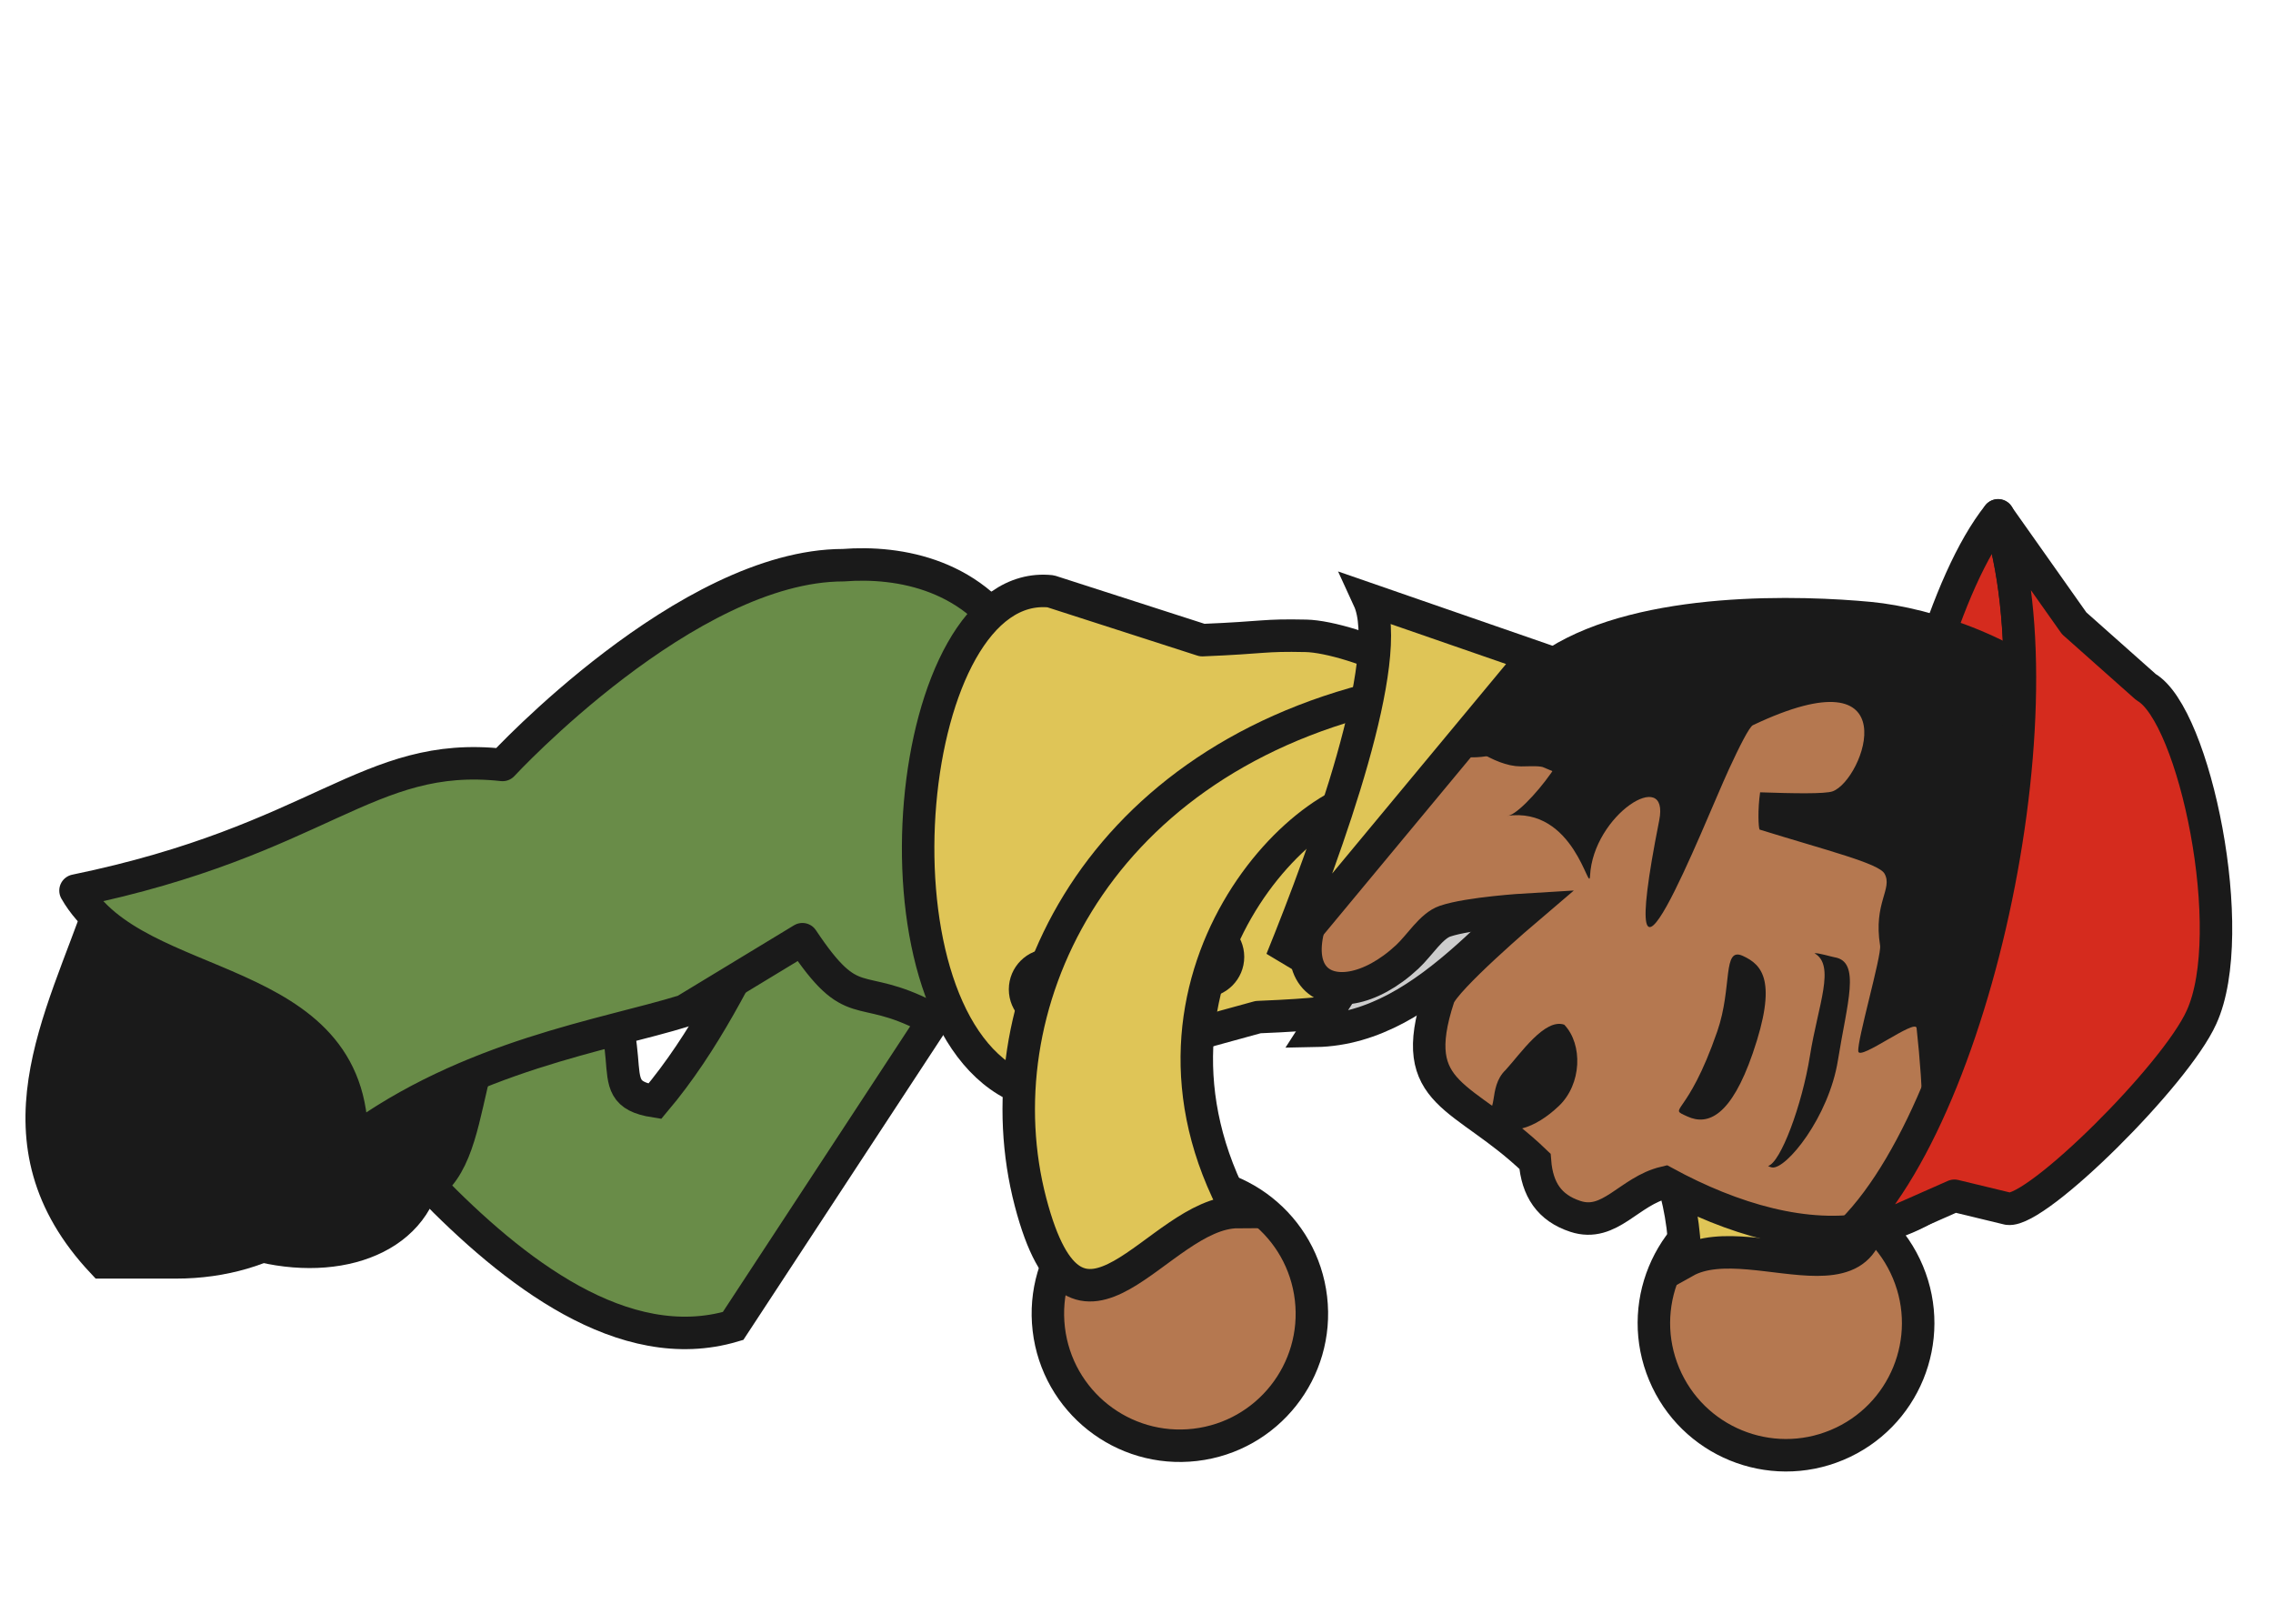 <?xml version="1.0" encoding="UTF-8" standalone="no"?>
<!-- Created with Inkscape (http://www.inkscape.org/) -->

<svg
   xmlns:dc="http://purl.org/dc/elements/1.1/"
   xmlns:cc="http://creativecommons.org/ns#"
   xmlns:rdf="http://www.w3.org/1999/02/22-rdf-syntax-ns#"
   xmlns:svg="http://www.w3.org/2000/svg"
   xmlns="http://www.w3.org/2000/svg"
   xmlns:sodipodi="http://sodipodi.sourceforge.net/DTD/sodipodi-0.dtd"
   xmlns:inkscape="http://www.inkscape.org/namespaces/inkscape"
   width="70"
   height="50"
   id="svg3823"
   version="1.1"
   inkscape:version="0.48.5 r10040"
   sodipodi:docname="corpose.svg"
   inkscape:export-filename="/home/vg/Project/litoral/prototype/assets/bolivia/corpose.png"
   inkscape:export-xdpi="90.055107"
   inkscape:export-ydpi="90.055107">
  <defs
     id="defs3825" />
  <sodipodi:namedview
     id="base"
     pagecolor="#ffffff"
     bordercolor="#666666"
     borderopacity="1.0"
     inkscape:pageopacity="0.0"
     inkscape:pageshadow="2"
     inkscape:zoom="1"
     inkscape:cx="54.302364"
     inkscape:cy="-1.4800801"
     inkscape:document-units="px"
     inkscape:current-layer="g5297"
     showgrid="false"
     inkscape:window-width="1366"
     inkscape:window-height="715"
     inkscape:window-x="0"
     inkscape:window-y="0"
     inkscape:window-maximized="1"
     showguides="true"
     inkscape:guide-bbox="true"
     showborder="true" />
  <g
     inkscape:groupmode="layer"
     id="layer4"
     inkscape:label="pants"
     sodipodi:insensitive="true"
     style="display:none"
     transform="translate(0,-20)">
    <path
       sodipodi:nodetypes="ccccccc"
       inkscape:connector-curvature="0"
       id="path4431-3"
       d="m 27.031,42.75 8.062,8.625 c 2.608,2.847 0.984,4.532 1.281,8.219 -2.815,-0.149 -4.987,3.312 -10.219,2.406 0.449,-4.573 1.397,-7.269 0.943,-9.203 -5.663,-1.693 -5.839,-5.381 -8.224,-8.266 z"
       style="fill:#445016;fill-opacity:1;stroke:#1a1a1a;stroke-width:1"
       inkscape:transform-center-x="-5"
       inkscape:transform-center-y="7.5" />
    <path
       style="fill:#445016;fill-opacity:1;stroke:#1a1a1a;stroke-width:1;stroke-linecap:round;stroke-linejoin:round;stroke-miterlimit:4;stroke-opacity:1;stroke-dasharray:none"
       d="m 24.981,48.661 c 1.948,0.09 1.568,-1.774 1.827,-2.874 0.258,-1.1 0.339,-1.881 0.42,-2.662 l 0.304,-2.929 c -4.689,-2.185 -7.592,-2.001 -11.608,0.148 -3.069,1.642 -2.36,5.371 -1.374,6.606 1.339,1.677 2.479,1.345 4.427,1.435 z"
       id="path3887-8"
       inkscape:connector-curvature="0"
       sodipodi:nodetypes="scccssss" />
    <path
       style="fill:#445016;fill-opacity:1;stroke:#1a1a1a;stroke-width:1"
       d="m 14.094,45 -2.312,10.5 c -2.831,3.091 -4.44,2.446 -7.656,9.469 2.815,-0.149 5.612,-1.188 10.094,-0.844 -0.02,-4.495 3.753,-7.053 5.812,-8.578 L 22.25,46.781 z"
       id="rect4426-9"
       inkscape:connector-curvature="0"
       sodipodi:nodetypes="ccccccc" />
  </g>
  <g
     inkscape:label="Layer 1"
     inkscape:groupmode="layer"
     id="layer1"
     transform="translate(0,-1002.362)">
    <g
       id="g5297"
       transform="matrix(-1,-0.013,-0.013,1,95.021,-3.991)"
       inkscape:transform-center-x="-8.035139"
       inkscape:transform-center-y="6.7414391"
       style="fill:#dfc557;fill-opacity:1">
      <path
         sodipodi:type="arc"
         style="fill:#b57850;fill-opacity:1;stroke:#1a1a1a;stroke-width:1;stroke-linecap:square;stroke-linejoin:miter;stroke-miterlimit:4;stroke-opacity:1;stroke-dasharray:none"
         id="path5293"
         sodipodi:cx="9.8994951"
         sodipodi:cy="47.726135"
         sodipodi:rx="4.0658641"
         sodipodi:ry="4.0658641"
         d="m 13.965,47.726 c 0,2.246 -1.82,4.066 -4.066,4.066 -2.246,0 -4.066,-1.82 -4.066,-4.066 0,-2.246 1.82,-4.066 4.066,-4.066 2.246,0 4.066,1.82 4.066,4.066 z"
         transform="matrix(0.918,0.398,-0.398,0.918,36.309,999.686)" />
      <path
         style="fill:#dfc557;fill-opacity:1;stroke:#1a1a1a;stroke-width:1;stroke-linecap:square;stroke-linejoin:miter;stroke-miterlimit:4;stroke-opacity:1"
         d="m 41.308,1034.063 0.43,3.354 c -2.064,-1.707 -11.995,0.038 -12.205,8.168 -2.144,-1.235 -6.898,2.091 -5.367,-3.465 1.627,-5.902 8.319,-10.696 17.142,-8.057 z"
         id="path5295"
         inkscape:connector-curvature="0"
         sodipodi:nodetypes="cccsc"
         inkscape:transform-center-x="6.9487957"
         inkscape:transform-center-y="4.2543636" />
    </g>
    <path
       sodipodi:nodetypes="ssccsss"
       inkscape:connector-curvature="0"
       id="path5291"
       d="m 14.549,1035.622 c 0.851,-1.816 1.827,-3.141 -3.203,-5.499 l -2.051,-0.961 c -2.733,2.826 -6.321,5.251 -4.734,10.102 l 2.051,0.961 c 2.625,1.23 5.424,0.759 6.275,-1.057 z"
       style="fill:#1a1a1a;fill-opacity:1;stroke:#1a1a1a;stroke-width:1;stroke-linecap:square;stroke-linejoin:miter;stroke-miterlimit:4;stroke-opacity:1;stroke-dasharray:none" />
    <path
       style="fill:#d52b1e;fill-opacity:1;stroke:#1a1a1a;stroke-width:1;stroke-linecap:round;stroke-linejoin:round;stroke-miterlimit:4;stroke-opacity:1;stroke-dasharray:none"
       d="m 61.534,1018.229 c -3.268,4.114 -4.81,18.276 -5.283,22.706 4.287,-2.906 7.382,-16.448 5.283,-22.706 z"
       id="rect3880"
       inkscape:connector-curvature="0" />
    <path
       style="fill:#1a1a1a;fill-opacity:1;stroke:#1a1a1a;stroke-width:1;stroke-linecap:square;stroke-linejoin:miter;stroke-miterlimit:4;stroke-opacity:1;stroke-dasharray:none"
       d="m 10.661,1033.698 c 0,-2.005 0.322,-3.62 -5.234,-3.62 l -2.265,0 c -1.275,3.719 -3.496,7.438 0,11.156 l 2.265,0 c 2.899,0 5.234,-1.614 5.234,-3.62 z"
       id="rect4460"
       inkscape:connector-curvature="0"
       sodipodi:nodetypes="ssccsss" />
    <path
       sodipodi:nodetypes="ccccccc"
       inkscape:connector-curvature="0"
       id="path4431"
       d="m 28.943,1033.485 -6.367,9.708 c -3.373,0.999 -6.788,-1.681 -9.359,-4.333 1.794,-1.334 0.607,-5.835 4.35,-7.835 2.696,3.71 0.656,4.944 2.599,5.25 3.092,-3.666 4.111,-8.56 6.996,-10.946 z"
       style="fill:#698c48;fill-opacity:1;stroke:#1a1a1a;stroke-width:1"
       inkscape:transform-center-x="7.5000001"
       inkscape:transform-center-y="4.9999866" />
    <path
       style="fill:#698c48;fill-opacity:1;stroke:#1a1a1a;stroke-width:1;stroke-linecap:round;stroke-linejoin:round;stroke-miterlimit:4;stroke-opacity:1;stroke-dasharray:none"
       d="m 33.036,1027.922 c -0.042,-1.814 -0.613,-3.523 -1.688,-5.531 -1.257,-2.349 -3.664,-2.758 -5.375,-2.625 -4.813,0 -10.496,6.151 -10.496,6.151 -4.166,-0.456 -5.587,2.311 -13.152,3.869 1.87,3.27 8.586,2.41 8.512,7.748 3.614,-2.674 7.793,-3.29 10.241,-4.048 l 3.633,-2.203 c 1.582,2.374 1.69,1.267 3.857,2.389 l 2.938,0.312 c 1.093,-2.345 1.573,-4.249 1.531,-6.062 z"
       id="path3887"
       inkscape:connector-curvature="0"
       sodipodi:nodetypes="ssccccccccs" />
    <path
       sodipodi:nodetypes="scccccccss"
       inkscape:connector-curvature="0"
       id="path3885"
       d="m 44.583,1029.313 c -0.366,1.927 -1.08,3.69 -2.8,4.093 l -5e-4,0.033 c -0.947,0.081 -1.057,0.162 -3.038,0.243 l -7.539,2.071 c -4.671,-2.42 -3.365,-15.652 1.152,-15.183 l 4.669,1.504 c 1.981,-0.081 1.843,-0.162 3.195,-0.133 1.352,0.029 5.465,1.562 5.099,3.49 z"
       style="fill:#dfc557;fill-opacity:1;stroke:#1a1a1a;stroke-width:1;stroke-linecap:round;stroke-linejoin:round;stroke-miterlimit:4;stroke-opacity:1;stroke-dasharray:none" />
    <path
       sodipodi:type="arc"
       style="fill:#1a1a1a;fill-opacity:1;stroke:none"
       id="path4422"
       sodipodi:cx="25.125"
       sodipodi:cy="35"
       sodipodi:rx="1.25"
       sodipodi:ry="1.25"
       d="m 26.375,35 c 0,0.69 -0.56,1.25 -1.25,1.25 -0.69,0 -1.25,-0.56 -1.25,-1.25 0,-0.69 0.56,-1.25 1.25,-1.25 0.69,0 1.25,0.56 1.25,1.25 z"
       transform="matrix(0,1,-1,0,72.068,1006.703)" />
    <path
       sodipodi:nodetypes="cccc"
       inkscape:connector-curvature="0"
       id="path3912"
       d="m 49.443,1027.861 c -2.925,2.261 -5.376,6.179 -8.929,6.244 l 5.142,-8.008 z"
       style="fill:#cccccc;fill-opacity:1;stroke:#1a1a1a;stroke-width:1" />
    <path
       style="fill:#b57850;fill-opacity:1;stroke:#1a1a1a;stroke-width:1"
       d="m 56.317,1022.712 c -2.6,-0.855 -5.305,-0.315 -7.361,1.182 -0.338,0.246 -0.759,0.85 -1.219,1.638 -0.25,-0.107 -0.61,-0.07 -0.894,-0.07 -1.196,0 -3.227,-2.397 -3.994,-2.003 -0.972,0.499 -0.419,3.962 -0.917,4.585 -3.555,4.452 -0.885,5.923 1.408,3.782 0.386,-0.36 0.735,-0.954 1.165,-1.099 0.742,-0.252 2.502,-0.356 2.502,-0.356 0,0 -2.518,2.143 -2.701,2.698 -1.015,3.086 0.771,2.942 2.966,5.053 0.068,0.869 0.443,1.433 1.243,1.696 1.065,0.35 1.651,-0.781 2.758,-1.043 4.18,2.274 9.059,2.651 11.07,-3.464 2.733,-8.311 -1.732,-11.187 -6.026,-12.599 z"
       id="path3877"
       inkscape:connector-curvature="0"
       sodipodi:nodetypes="sccssssscscscss" />
    <g
       id="g5285"
       transform="matrix(-0.556,0.831,-0.831,-0.556,952.199,1571.253)">
      <path
         sodipodi:nodetypes="sssss"
         inkscape:connector-curvature="0"
         id="path3838"
         d="m 56.368,1045.599 c 0.112,0.694 0.071,-0.033 -2.692,0.693 -1.397,0.367 -2.256,1.331 -2.368,0.637 -0.104,-0.647 0.039,-1.32 2.328,-1.922 1.962,-0.516 2.62,-0.102 2.732,0.591 z"
         style="fill:#1a1a1a;fill-opacity:1;stroke:none" />
      <path
         sodipodi:nodetypes="sscscss"
         inkscape:connector-curvature="0"
         id="path3892"
         d="m 52.349,1042.709 c -1.61,0.741 -2.923,1.096 -2.576,1.851 0.04,0.087 0.169,0.514 0.241,0.581 -0.057,-0.752 1.262,-0.977 2.7,-1.639 1.409,-0.648 3.245,-1.079 3.54,-0.815 -0.004,-0.043 -0.012,-0.089 -0.03,-0.127 -0.184,-0.4 -2.266,-0.592 -3.875,0.149 z"
         style="fill:#1a1a1a;fill-opacity:1;stroke:none" />
    </g>
    <path
       style="fill:#1a1a1a;fill-opacity:1;stroke:none"
       d="m 65.917,1032.428 c 0.669,-2.535 0.27,-6.291 -1.901,-8.662 -1.57,-1.715 -4.504,-2.69 -6.392,-2.869 -2.095,-0.199 -7.059,-0.385 -9.936,1.424 -2.877,1.809 -5.097,4.549 0.131,2.804 1.282,-0.428 -0.939,2.412 -1.421,2.362 2.096,-0.306 2.54,2.445 2.569,1.849 0.093,-1.89 2.459,-3.373 2.131,-1.714 -1.482,7.474 1.373,0.103 2.149,-1.579 0.321,-0.697 0.626,-1.298 0.735,-1.35 4.863,-2.308 3.424,1.677 2.458,2.036 -0.23,0.086 -1.236,0.065 -2.235,0.031 -0.078,0.54 -0.052,1.083 -0.017,1.147 2.091,0.649 3.672,1.039 3.849,1.359 0.26,0.468 -0.35,0.893 -0.137,2.213 0.05,0.311 -0.715,2.931 -0.671,3.259 0.039,0.294 1.763,-1.018 1.795,-0.719 0.213,1.95 0.28,3.925 0.051,4.792 -0.173,0.657 1.053,0.505 1.477,0.54 2.356,0.194 4.151,-2.32 5.365,-6.923 z"
       id="path3902"
       inkscape:connector-curvature="0"
       sodipodi:nodetypes="csszscsssssccsssssssc"
       inkscape:transform-center-x="-4.7602413"
       inkscape:transform-center-y="-2.3418123" />
    <path
       style="fill:#1a1a1a;fill-opacity:1;stroke:none"
       d="m 48.174,1033.916 c -0.601,-0.211 -1.355,0.902 -1.805,1.392 -0.582,0.553 -0.167,1.486 -0.757,1.178 0.06,0.13 0.125,0.245 0.228,0.353 0.577,0.608 1.458,0.254 2.166,-0.419 0.708,-0.672 0.745,-1.897 0.168,-2.504 z"
       id="path3897"
       inkscape:connector-curvature="0"
       sodipodi:nodetypes="cccscc" />
    <path
       transform="matrix(0,1,-1,0,67.318,1007.703)"
       d="m 26.375,35 c 0,0.69 -0.56,1.25 -1.25,1.25 -0.69,0 -1.25,-0.56 -1.25,-1.25 0,-0.69 0.56,-1.25 1.25,-1.25 0.69,0 1.25,0.56 1.25,1.25 z"
       sodipodi:ry="1.25"
       sodipodi:rx="1.25"
       sodipodi:cy="35"
       sodipodi:cx="25.125"
       id="path4424"
       style="fill:#1a1a1a;fill-opacity:1;stroke:none"
       sodipodi:type="arc" />
    <path
       sodipodi:type="arc"
       style="fill:#b57850;fill-opacity:1;stroke:#1a1a1a;stroke-width:1;stroke-linecap:square;stroke-linejoin:miter;stroke-miterlimit:4;stroke-opacity:1;stroke-dasharray:none"
       id="path4473"
       sodipodi:cx="9.8994951"
       sodipodi:cy="47.726135"
       sodipodi:rx="4.0658641"
       sodipodi:ry="4.0658641"
       d="m 13.965,47.726 c 0,2.246 -1.82,4.066 -4.066,4.066 -2.246,0 -4.066,-1.82 -4.066,-4.066 0,-2.246 1.82,-4.066 4.066,-4.066 2.246,0 4.066,1.82 4.066,4.066 z"
       transform="matrix(0.993,-0.116,0.116,0.993,20.97,996.572)" />
    <path
       style="fill:#dfc557;fill-opacity:1;stroke:#1a1a1a;stroke-width:1;stroke-linecap:square;stroke-linejoin:miter;stroke-miterlimit:4;stroke-opacity:1"
       d="m 42.529,1023.811 0.463,2.952 c -2.641,-0.443 -8.769,5.781 -4.875,12.921 -2.474,0.01 -4.921,5.267 -6.381,-0.308 -1.551,-5.923 1.836,-13.425 10.793,-15.565 z"
       id="rect4468"
       inkscape:connector-curvature="0"
       sodipodi:nodetypes="cccsc"
       inkscape:transform-center-x="3.7737392"
       inkscape:transform-center-y="7.3011891" />
    <path
       style="fill:#dfc557;fill-opacity:1;stroke:#1a1a1a;stroke-width:1;stroke-linecap:square;stroke-linejoin:miter"
       d="m 47.227,1022.573 -7.761,9.349 c 1.403,-3.454 3.518,-9.299 2.686,-11.107 z"
       id="path3910"
       inkscape:connector-curvature="0"
       sodipodi:nodetypes="cccc" />
    <path
       sodipodi:nodetypes="cccccccc"
       inkscape:connector-curvature="0"
       id="path5280"
       d="m 63.877,1021.555 -2.345,-3.319 c 2.099,6.258 -0.989,19.778 -5.276,22.684 l 3.933,-1.737 1.655,0.4 c 0.886,0.112 5.154,-4.115 5.954,-5.897 1.19,-2.602 -0.21,-9.31 -1.709,-10.166 z"
       style="fill:#d52b1e;fill-opacity:1;stroke:#1a1a1a;stroke-width:1;stroke-linecap:round;stroke-linejoin:round;stroke-miterlimit:4;stroke-opacity:1;stroke-dasharray:none" />
  </g>
</svg>
